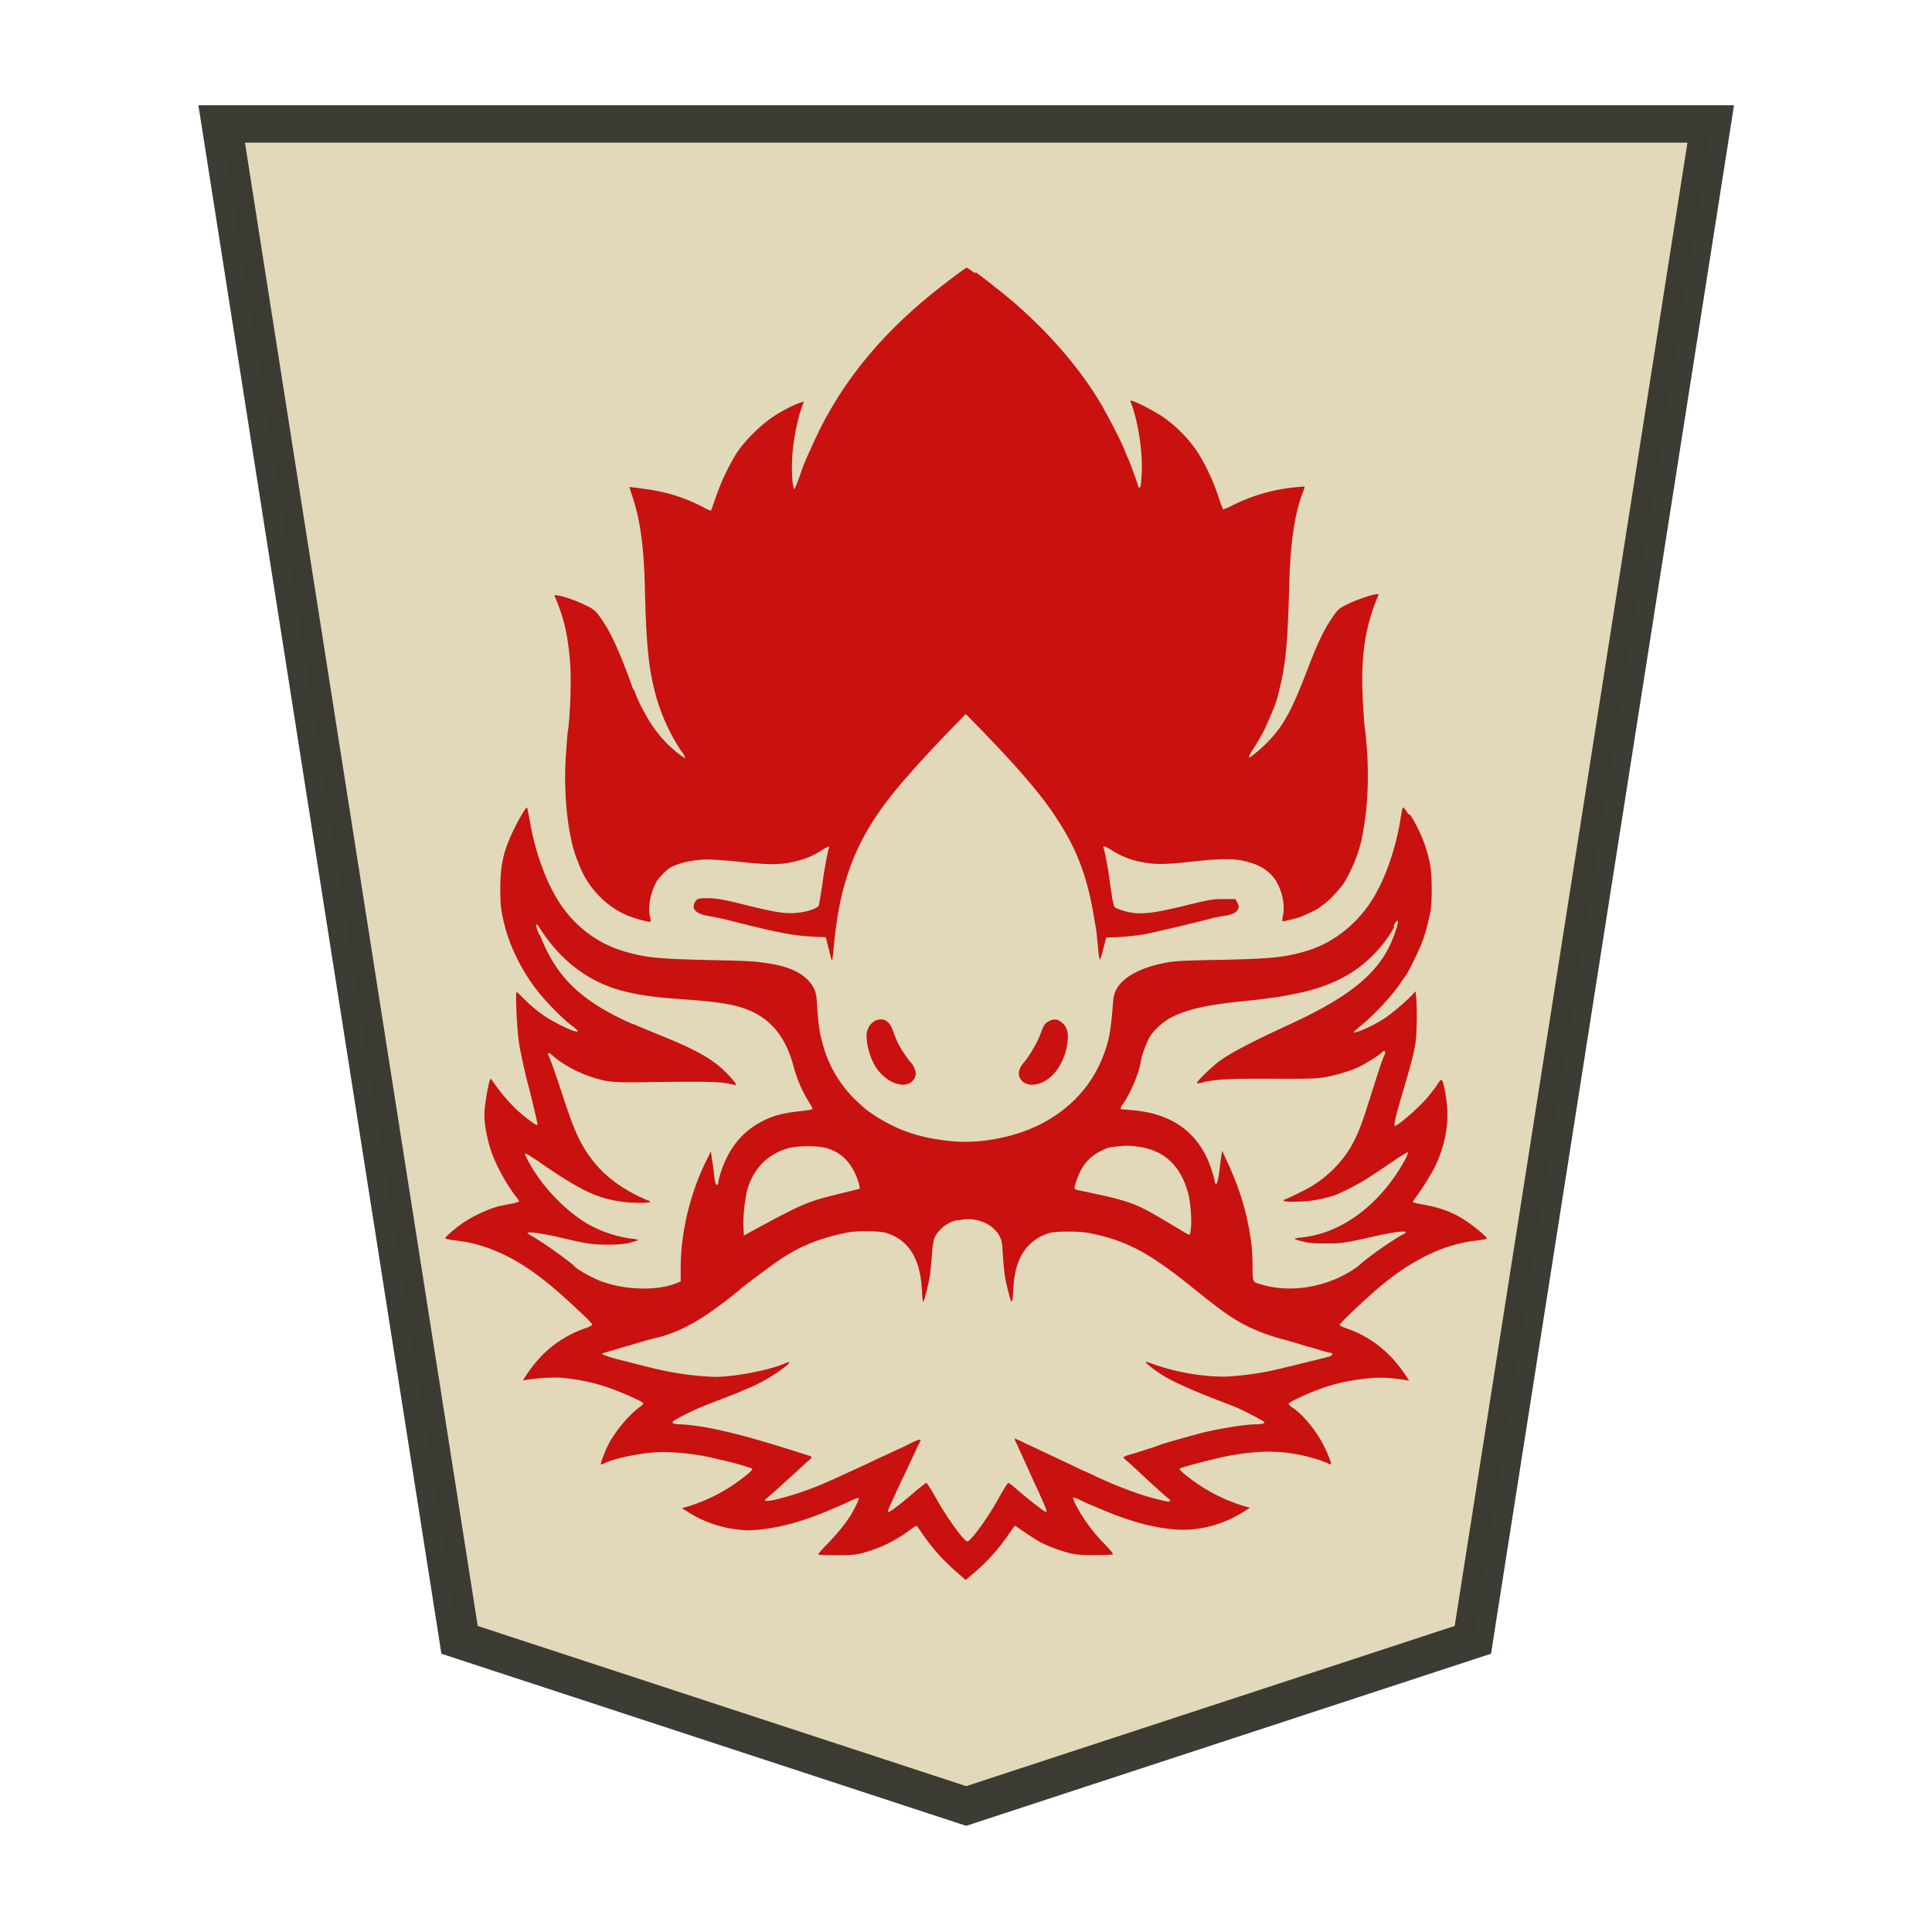 <svg xmlns="http://www.w3.org/2000/svg" width="52.157" height="52.157">
    <g opacity=".99">
        <path fill="#e2d9ba" stroke="#393831" stroke-opacity=".992" stroke-width="1.044" d="m-11.54 7.386-13.14 4.634-6.169 42.276H7.767L1.598 12.02Z" transform="matrix(-1.041 0 0 -.968 14.07 55.905)"/>
        <path fill="#c80e0e" fill-opacity=".992" d="m26.338 7.346.346.26c.08.06.183.153.24.192 1.07.835 2.062 1.913 2.7 2.945.24.384.663 1.203.75 1.446.03.074.06.153.07.163a9 9 0 0 1 .288.787c0 .043.04.03.06-.014.009-.024.02-.173.03-.345.03-.576-.096-1.415-.298-1.929-.02-.043-.01-.043.04-.03.173.055.538.25.788.403a3.7 3.7 0 0 1 .964.96 5.5 5.5 0 0 1 .576 1.222 4 4 0 0 0 .124.346 1.2 1.2 0 0 0 .23-.096 4.8 4.8 0 0 1 1.707-.5c.144-.016.269-.025.269-.016a1 1 0 0 1-.05.153c-.221.567-.337 1.362-.365 2.442-.05 1.79-.096 2.25-.336 3.145-.04.154-.279.71-.384.912-.06.106-.164.288-.24.404-.125.192-.154.25-.116.25.04 0 .346-.26.528-.452.423-.451.634-.854 1.103-2.09.212-.548.394-.932.615-1.247.153-.22.173-.23.403-.346.355-.172.864-.326.835-.25-.365.846-.49 1.668-.422 2.882.02.345.04.691.06.758a13 13 0 0 1 .06.701c.04.826-.004 1.552-.163 2.298a4.1 4.1 0 0 1-.46 1.124 3 3 0 0 1-.51.557c-.08.057-.144.106-.153.115-.03.038-.413.221-.557.27-.211.062-.442.114-.451.105a.6.6 0 0 1 .02-.173c.06-.307-.05-.74-.25-1.001-.182-.23-.432-.375-.835-.461-.288-.06-.672-.055-1.365.024-.691.074-.962.085-1.28.027a2.25 2.25 0 0 1-.913-.345c-.096-.064-.192-.106-.201-.09-.009.013-.009.036 0 .054.02.03.08.356.125.605.01.09.04.279.06.432.09.586.08.547.23.605.452.163.768.144 1.674-.074.797-.192.816-.202 1.15-.202l.318-.001.05.096c.04.089.05.105.02.172-.04.096-.144.154-.403.192-.116.017-.24.043-.298.058-.46.124-1.574.384-1.821.432-.173.03-.47.063-.672.074l-.365.017-.08.307c-.04.173-.09.307-.096.288a3 3 0 0 1-.05-.384c-.02-.202-.04-.432-.06-.509-.09-.528-.125-.72-.193-.99-.201-.769-.432-1.281-.892-1.982-.413-.624-1.007-1.313-2.044-2.383l-.375-.384-.374.384c-.672.692-1.29 1.378-1.624 1.8-.972 1.223-1.404 2.35-1.562 4.064-.03.346-.05.451-.07.374-.006-.023-.04-.163-.08-.316l-.07-.279-.366-.017c-.47-.023-.873-.096-1.912-.355-.566-.144-.662-.163-.893-.202-.317-.057-.451-.172-.374-.345.05-.115.096-.135.326-.135.26 0 .451.03 1.086.192.672.164.931.212 1.19.212.346 0 .73-.116.759-.221.02-.125.07-.384.105-.663.05-.345.135-.806.164-.864q.046-.108-.183.043c-.278.183-.547.279-.912.346-.307.057-.643.046-1.317-.027a11 11 0 0 0-.845-.063c-.365 0-.749.077-.992.201-.125.064-.327.27-.404.394-.153.269-.24.672-.182.931.02.081.03.154.02.154-.02.015-.24-.034-.451-.106-.624-.192-1.186-.72-1.45-1.363-.03-.063-.06-.154-.07-.173-.25-.595-.385-1.738-.318-2.789.02-.307.04-.633.06-.73.06-.431.09-1.335.06-1.786-.06-.787-.162-1.241-.422-1.848-.03-.074.48.074.836.25.259.125.297.163.547.557.192.307.441.883.681 1.556.03.089.06.173.08.182a.4.4 0 0 1 .04.09c.03.116.202.452.327.663a3.4 3.4 0 0 0 .528.691c.173.173.46.403.49.384a.6.6 0 0 0-.115-.192 5.3 5.3 0 0 1-.692-1.534c-.192-.74-.25-1.346-.288-2.994-.03-1.004-.124-1.703-.326-2.313l-.09-.278c0-.01.537.063.71.096a4.5 4.5 0 0 1 1.291.45 1 1 0 0 0 .202.09c.006-.006.06-.163.125-.345a6 6 0 0 1 .576-1.222c.22-.326.624-.73.964-.96.24-.163.615-.355.788-.403.06-.017.06-.014.04.03-.125.307-.24.816-.288 1.309-.04.422-.01 1.005.05 1.004.01 0 .07-.154.134-.326.125-.365.135-.384.375-.912.739-1.64 1.9-3.044 3.536-4.293.356-.278.586-.441.605-.441.01 0 .115.069.23.153zm11.73 14.65a3.8 3.8 0 0 1 .537 1.33c.06.27.06 1.072.01 1.3-.096.432-.125.508-.183.7-.08.25-.422.95-.49 1.018-.007.008-.06.085-.114.163-.221.346-.71.874-1.113 1.202a3 3 0 0 0-.173.154c0 .063.519-.163.826-.365.22-.144.643-.509.777-.662l.07-.075.02.202a7 7 0 0 1 .01.672c-.01.566-.04.691-.336 1.714-.23.777-.297 1.044-.25 1.044.091 0 .76-.595.942-.845.06-.074.115-.153.134-.173a1 1 0 0 0 .09-.134c.03-.046.07-.09.09-.09.04.005.116.337.145.673.06.537-.06 1.158-.346 1.72a7 7 0 0 1-.49.777c-.04.057-.08.105-.08.125 0 .014.09.039.192.057.461.08.749.172 1.078.355.288.163.759.547.72.585-.01.01-.134.03-.278.047-.931.105-1.853.576-2.78 1.398-.499.442-.92.855-.911.883.005.016.09.058.182.09.682.23 1.237.69 1.644 1.337l.05.074-.106-.017c-.441-.069-.73-.081-1.122-.03-.624.072-1.102.211-1.746.509-.154.072-.279.144-.279.163 0 .017.04.063.096.096.279.182.634.614.835.998.125.24.23.519.212.538-.008.007-.04 0-.07-.017s-.135-.057-.221-.09c-.807-.258-1.46-.297-2.396-.134-.384.07-1.346.317-1.39.356-.02.024.01.063.21.22a4.6 4.6 0 0 0 1.527.797l.154.043-.144.09c-.596.385-1.297.557-1.944.49-.51-.055-.884-.144-1.494-.365-.154-.057-.547-.22-.749-.307a4 4 0 0 1-.288-.134c-.07-.03-.144-.057-.154-.046-.01.004.02.096.07.192a4.4 4.4 0 0 0 .74 1.02c.202.211.278.307.26.317-.02.012-.24.021-.49.021-.394 0-.49-.009-.701-.06a4.2 4.2 0 0 1-.768-.288 10 10 0 0 1-.615-.403c-.04-.03-.07-.044-.08-.034-.01.012-.08.115-.163.23a5.2 5.2 0 0 1-.985 1.082l-.173.144-.26-.23a5.2 5.2 0 0 1-.892-.997c-.08-.115-.153-.22-.163-.23-.01-.013-.09.034-.173.096a3.7 3.7 0 0 1-1.29.633c-.2.051-.306.06-.71.06-.259 0-.48-.009-.49-.019-.009-.01.106-.144.25-.288.25-.259.48-.537.624-.768.125-.201.24-.46.221-.47a.6.6 0 0 0-.153.046c-.07.03-.202.096-.298.135-.826.374-1.489.585-2.137.662-.317.037-.413.04-.643.012a3.15 3.15 0 0 1-1.402-.49l-.144-.09.154-.043a4.6 4.6 0 0 0 1.522-.797c.212-.163.24-.211.221-.23a7 7 0 0 0-.662-.192l-.269-.063c-.605-.154-1.33-.221-1.802-.173-.48.046-1.063.182-1.278.297-.03.017-.06.024-.07.016-.02-.017.106-.345.202-.537.182-.346.537-.778.816-.985.06-.043.124-.096.124-.115 0-.03-.02-.043-.364-.202-.644-.288-1.19-.442-1.888-.5a5 5 0 0 0-.883.058l-.115.017.05-.074c.413-.663.95-1.094 1.643-1.337a.5.5 0 0 0 .182-.09c.005-.015-.115-.153-.269-.288-.988-.95-1.656-1.432-2.391-1.726a4 4 0 0 0-.643-.201c-.06-.016-.23-.04-.375-.06-.153-.018-.278-.04-.288-.056-.02-.019.096-.134.394-.364a3.5 3.5 0 0 1 .998-.492c.03-.012.173-.04.327-.07.153-.025.268-.06.268-.074a.3.3 0 0 0-.08-.124 5.2 5.2 0 0 1-.633-1.122c-.125-.336-.23-.825-.221-1.119.002-.22.105-.816.153-.922.01-.027.03-.023.06.028.317.45.615.777.951 1.03.23.173.269.193.269.135 0-.03-.23-1.001-.298-1.227-.04-.173-.144-.624-.192-.902-.06-.317-.115-1.432-.07-1.432.004 0 .105.096.23.221a4 4 0 0 0 .442.375c.317.23.983.547.977.46a.7.7 0 0 0-.173-.153c-.23-.173-.69-.643-.902-.912-.432-.547-.768-1.227-.912-1.831-.096-.394-.106-.538-.106-.964.003-.605.08-.978.327-1.5.125-.278.355-.671.384-.671.02 0 .02.003.09.384.163.94.528 1.872.96 2.41a3.1 3.1 0 0 0 1.597 1.089c.556.163.902.201 2.262.23 1.162.027 1.22.03 1.648.096.614.096 1.012.317 1.19.653.06.125.08.192.095.49.03.45.06.7.135.963a3.27 3.27 0 0 0 1.038 1.7 2 2 0 0 0 .202.173 4 4 0 0 0 .259.173c.595.375 1.201.567 2 .643.75.073 1.647-.096 2.324-.422.873-.422 1.497-1.112 1.798-1.967.134-.374.173-.595.24-1.431.04-.48.557-.836 1.434-1.002.23-.043.49-.057 1.46-.074 1.414-.03 1.789-.072 2.382-.259.691-.22 1.311-.72 1.718-1.37.336-.538.614-1.32.748-2.101.06-.384.07-.384.09-.384.01 0 .07.085.135.182zm-.433 3.039a3.4 3.4 0 0 1-.595.777c-.403.403-.922.701-1.539.883-.08.025-.182.058-.23.064-.09.026-.394.089-.643.134-.164.03-.682.096-.964.125-1.07.105-1.564.22-1.992.422-.26.125-.538.375-.653.586-.08.153-.202.48-.22.624-.051.317-.26.816-.452 1.107-.115.163-.115.192-.05.192.03 0 .182.013.326.027.966.096 1.614.528 1.976 1.318.08.182.192.518.192.605 0 .03.02.057.04.057.03 0 .04-.063.07-.221.02-.125.04-.326.06-.451l.03-.221.08.173c.365.768.567 1.387.682 2.14.04.22.06.48.06.768.007.49-.004.46.221.528.595.182 1.305.144 1.955-.116.25-.096.585-.288.73-.422.23-.211.95-.71 1.167-.816.21-.106-.106-.09-.653.03-.975.22-1.016.22-1.446.22-.326.002-.46-.009-.624-.054-.115-.027-.211-.06-.211-.072 0-.01.08-.026.182-.035 1.081-.105 2.135-.892 2.79-2.086a.7.7 0 0 0 .09-.22c-.008-.01-.21.115-.45.278-.74.509-.932.614-1.444.854-.144.064-.49.154-.739.183-.288.034-.71.034-.73.001-.008-.015-.003-.027.01-.027.03 0 .471-.211.663-.317.528-.298.97-.758 1.217-1.247.192-.384.221-.48.557-1.539.125-.393.23-.71.269-.787.06-.106.01-.173-.06-.09-.05.058-.365.26-.567.366-.24.124-.662.25-.985.307-.24.039-.441.043-1.443.039-1.168-.005-1.498.014-1.867.105-.06.017-.125.023-.134.015-.03-.026.441-.48.633-.614.327-.23.884-.518 1.847-.962 1.524-.7 2.29-1.288 2.696-2.073.106-.201.25-.604.25-.7 0-.075-.04-.037-.115.096zm-23.06.201c.413 1.077 1.028 1.706 2.224 2.281a3 3 0 0 0 .307.135.2.2 0 0 1 .07.026c.03.015.289.124.596.25.94.374 1.437.642 1.78.98.183.173.356.384.317.384-.01 0-.115-.02-.23-.043-.22-.046-.72-.057-2.236-.034-.873.013-1.018-.002-1.47-.153-.355-.116-.806-.365-1.025-.576-.09-.09-.144-.07-.09.034.05.105.163.422.365 1.034.22.672.326.941.46 1.211.356.7.855 1.174 1.638 1.55.125.057.23.105.25.105s.02.012.01.027c-.02.034-.451.034-.73-.001a3.3 3.3 0 0 1-.739-.183c-.403-.163-.835-.422-1.513-.892-.202-.135-.374-.25-.384-.23-.02.013.115.278.26.498.364.567.94 1.124 1.456 1.416a3.3 3.3 0 0 0 1.149.384.7.7 0 0 1 .192.035c0 .01-.09.039-.211.072-.164.039-.298.055-.624.055-.423-.001-.519-.015-1.392-.22-.096-.024-.298-.058-.452-.086-.288-.043-.384-.027-.25.043.25.125 1.09.72 1.212.854.09.096.519.336.787.423.644.22 1.474.23 1.978.019l.096-.04v-.364c0-.95.25-2.003.691-2.896l.125-.25.03.22a6 6 0 0 1 .06.452c.02.163.04.23.07.23.02 0 .04-.026.04-.057 0-.09.106-.422.193-.605q.332-.721 1.004-1.059c.298-.153.566-.22 1.022-.268.192-.02.327-.044.327-.06a1 1 0 0 0-.08-.154 3.5 3.5 0 0 1-.433-.99c-.259-.968-.787-1.485-1.71-1.671-.287-.057-.604-.096-1.271-.144-.75-.055-1.085-.096-1.533-.202-.96-.22-1.751-.806-2.324-1.697-.134-.22-.153-.144-.03.163zm15.53 5.722c-.173.015-.23.03-.46.153a1.2 1.2 0 0 0-.48.51c-.097.2-.183.45-.145.48.01.013.154.045.308.076 1.34.279 1.395.346 2.43.96.163.096.307.192.336.192.03.015.04-.019.06-.201.02-.23-.02-.691-.07-.883-.21-.807-.69-1.232-1.46-1.301a2 2 0 0 0-.278-.012c-.04.004-.144.014-.23.02zm-8.842.043q-.85.259-1.1 1.155a5 5 0 0 0-.097.893 4 4 0 0 1 .01.192l.005.115.115-.063c1.726-.941 1.587-.845 3.003-1.197.02-.015.005-.089-.02-.172-.154-.48-.413-.778-.807-.912-.24-.09-.845-.09-1.105-.01zm4.579 1.938a.87.87 0 0 0-.451.25c-.164.163-.202.269-.23.653-.01.182-.04.432-.05.547-.031.22-.145.691-.183.758-.01.023-.03-.105-.04-.307-.04-.864-.356-1.363-.961-1.555-.183-.057-.788-.063-1.053-.011-.71.144-1.24.345-1.801.72-.26.173-.836.605-1.05.777-.288.25-.739.586-1.004.759-.48.307-.893.499-1.378.605a7 7 0 0 0-.346.096c-.115.03-.269.085-.355.105-.135.037-.519.154-.653.192-.08.023.02.063.336.154 1.091.278 1.076.278 1.524.365a8.5 8.5 0 0 0 1.151.124c.528 0 1.474-.182 1.895-.364.336-.154-.116.22-.596.48a4 4 0 0 1-.374.182c-.115.043-.23.096-.25.106-.03.014-.259.105-.508.201-.605.23-.624.24-.991.423-.384.192-.403.23-.154.25.682.026 1.622.249 2.986.68.211.064.422.135.49.154.06.017.115.04.115.056 0 .01-.04.06-.096.105-.06.046-.24.22-.413.375-.173.153-.365.336-.432.393a3 3 0 0 0-.154.135c-.02.017-.06.057-.105.089-.116.09-.06.105.201.055a8.4 8.4 0 0 0 1.52-.528c.09-.04.22-.096.297-.135l.692-.316c.124-.06.336-.164.47-.221.125-.06.307-.144.394-.183.09-.039.24-.115.336-.163.201-.096.259-.105.22-.034-.01.026-.08.154-.134.279-.06.134-.154.326-.202.432-.05.105-.115.25-.153.316-.03.075-.096.212-.144.308-.04.096-.115.259-.163.355-.04.096-.08.192-.07.21.01.044.278-.153.777-.585.125-.105.24-.192.26-.192.01 0 .124.173.249.394.288.528.768 1.185.854 1.185.09 0 .567-.653.855-1.185.124-.22.23-.394.25-.394s.124.077.23.173c.288.25.739.605.777.605.05 0 .04-.03-.201-.566-.106-.221-.384-.845-.49-1.07a4 4 0 0 0-.115-.25.4.4 0 0 1-.03-.09 1.3 1.3 0 0 1 .21.09c.107.055.27.124.366.172.259.125.595.279.873.413.144.063.317.154.384.183.07.03.23.096.336.153.75.346 1.355.567 1.962.691.06.011.09-.034.05-.063-.07-.043-.5-.432-.874-.787-.105-.096-.23-.211-.278-.25-.05-.037-.09-.085-.09-.096s.05-.034.115-.055c.22-.063.806-.25.864-.278.08-.034.873-.26 1.178-.336.422-.106 1.158-.221 1.37-.221.192 0 .278-.016.278-.057 0-.012-.163-.106-.365-.211-.403-.202-.384-.192-.845-.365-1.069-.413-1.536-.643-1.91-.96-.134-.115-.125-.125.125-.03a6 6 0 0 0 1.842.336c.326 0 .968-.075 1.352-.164.163-.034.921-.22 1.231-.297a8 8 0 0 0 .327-.085c.08-.02.105-.096.03-.096-.02 0-.134-.03-.25-.064s-.278-.089-.364-.105c-.09-.026-.23-.07-.317-.096-.09-.027-.288-.085-.442-.125a5 5 0 0 1-1.001-.394c-.375-.21-.605-.374-1.422-1.032-1.148-.921-1.755-1.231-2.758-1.426-.25-.046-.845-.043-1.018.001-.23.063-.432.183-.585.346-.26.278-.384.643-.413 1.216-.02.394-.04.394-.144-.024-.08-.307-.106-.5-.134-.95-.02-.327-.03-.384-.096-.51-.192-.345-.672-.527-1.105-.412zm2.74-5.39c.212.116.279.298.231.625-.05.365-.22.69-.442.893-.307.268-.681.288-.825.057-.08-.125-.04-.288.096-.442.115-.125.336-.5.413-.681.04-.106.09-.24.115-.288.07-.154.288-.23.422-.164zm-4.653.022c.096.06.115.09.201.317.03.096.09.23.135.316.07.144.307.48.355.51a.7.7 0 0 1 .105.268c0 .03-.02.09-.04.134-.182.308-.691.173-1.009-.259-.201-.278-.336-.816-.259-1.042.08-.25.326-.365.528-.25z"/>
    </g>
</svg>

